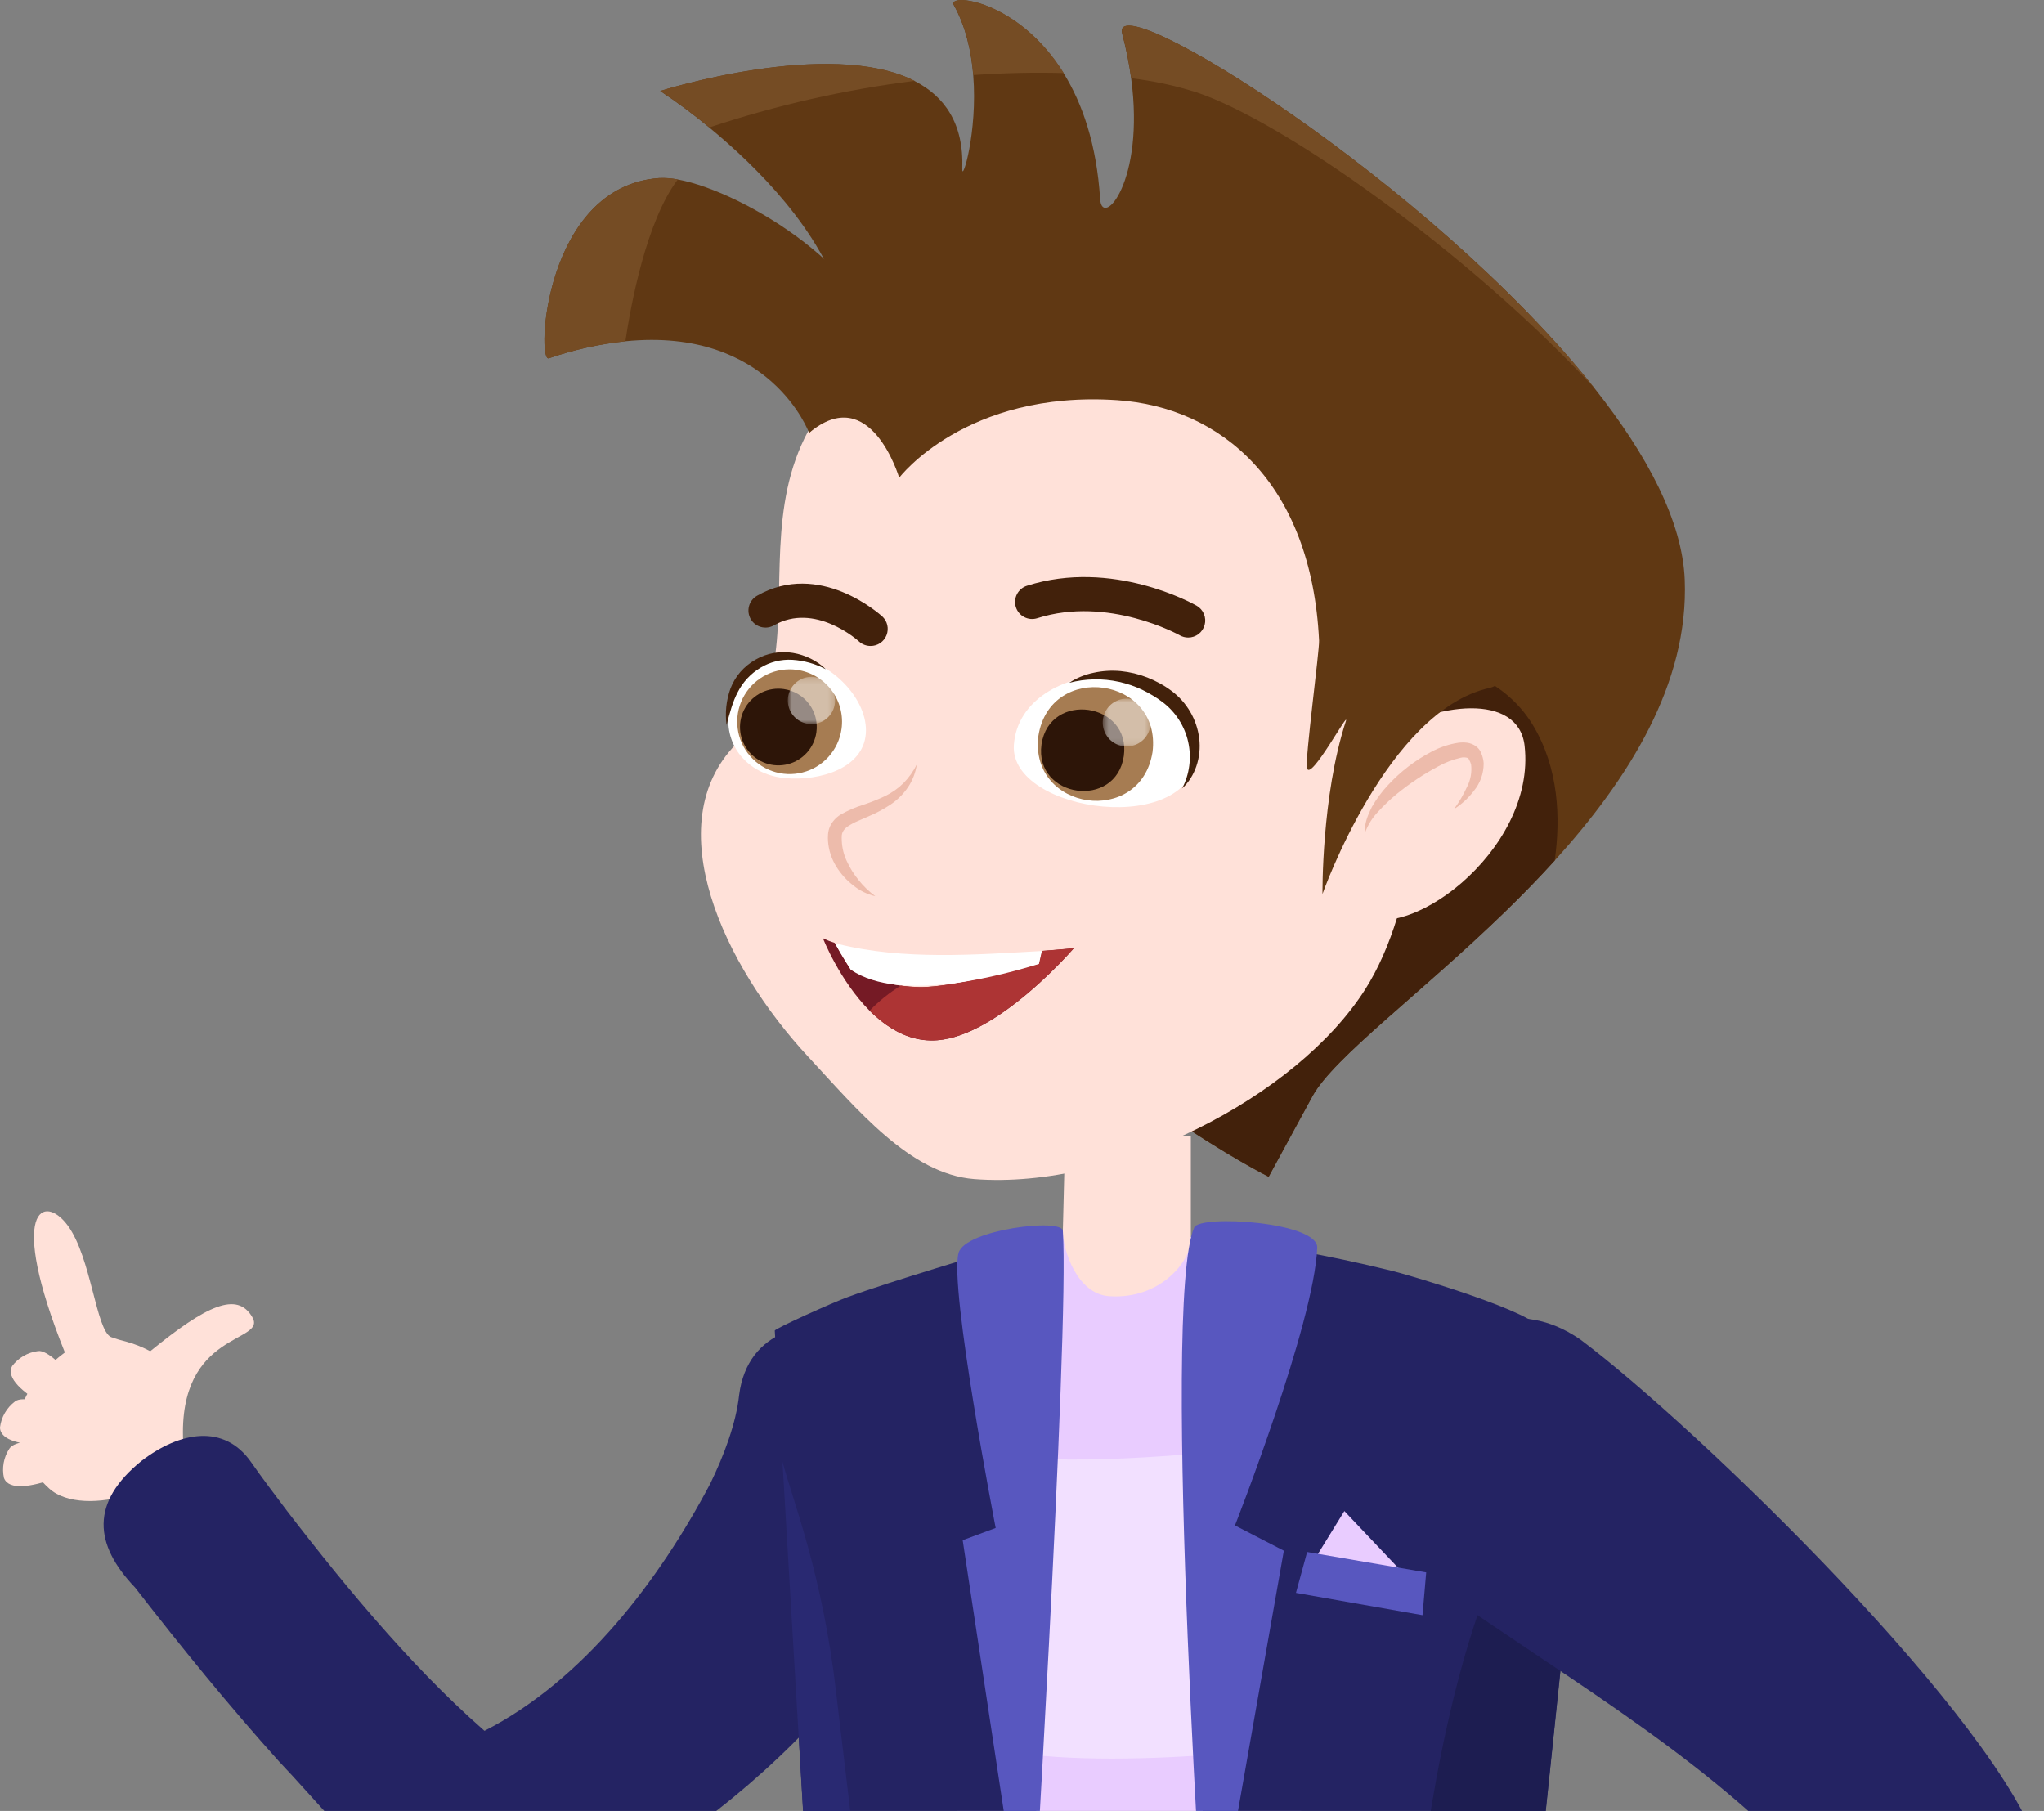 <svg width="342" height="303" viewBox="0 0 342 303" fill="none" xmlns="http://www.w3.org/2000/svg">
<rect x="0" y="0" width="342" height="303" fill="#808080" stroke="none"/>
<g clip-path="url(#clip0_316_1538)">
<path d="M30.683 241.294C31.067 248.996 13.938 254.284 8.228 249.05C7.771 248.636 7.347 248.207 6.957 247.784C-2.645 237.56 7.892 228.553 10.367 226.664C10.679 226.42 10.854 226.294 10.854 226.294C1.111 201.985 7.41 199.701 11.341 205.062C15.273 210.422 16.057 222.589 18.586 223.718C19.456 224.031 20.342 224.296 21.241 224.512C22.593 224.893 23.9 225.418 25.138 226.08C34.565 218.397 39.691 216.016 42.219 220.388C44.747 224.76 29.718 222.54 30.648 241.294" fill="#FFE1D9"/>
<path d="M2.017 228.602C-0.088 232.531 13.753 238.558 16.106 238.339C18.459 238.12 9.432 225.573 6.362 226.06C5.506 226.167 4.679 226.446 3.933 226.879C3.186 227.312 2.534 227.892 2.017 228.582" fill="#FFE1D9"/>
<path d="M0 238.865C0.122 243.319 15.132 241.688 17.076 240.325C19.02 238.962 4.94 232.535 2.519 234.483C1.827 235.001 1.248 235.653 0.815 236.4C0.382 237.147 0.105 237.974 0 238.831" fill="#FFE1D9"/>
<path d="M0.677 247.321C2.299 251.47 15.872 244.853 17.241 242.94C18.61 241.026 3.191 239.736 1.569 242.38C1.094 243.102 0.77 243.912 0.616 244.762C0.462 245.612 0.481 246.484 0.672 247.326" fill="#FFE1D9"/>
<path d="M160.798 245.033C154.285 275.895 121.736 307.113 92.593 319.241C72.502 327.245 58.837 307.464 46.648 294.679C38.19 285.263 30.312 275.569 22.595 265.618C15.716 258.412 15.078 251.377 23.711 244.405C30.074 239.537 37.528 238.125 42.068 244.717C43.612 246.956 46.331 250.559 47.992 252.76C58.471 266.392 70.534 280.866 83.283 291.485C82.281 290.659 81.054 290.151 79.761 290.024C79.717 290.024 80.307 289.903 81.081 289.586C97.611 281.154 110.312 264.386 118.833 248.247C121.118 243.543 123.149 238.227 123.675 233.383C126.477 211.659 164.623 223.382 160.779 245.014" fill="#242363"/>
<path d="M260.149 143.965C257.474 146.916 254.697 149.754 251.901 152.476C244.881 159.292 237.773 165.373 231.927 170.543C225.973 175.821 221.374 180.164 219.606 183.406L212.269 196.897C212.269 196.897 183.486 182.476 161.977 156.487C154.962 148.001 148.721 138.279 144.507 127.422C127.378 83.297 142.071 59.446 142.071 59.446C142.153 56.604 141.795 53.766 141.009 51.033C137.55 38.657 126.482 27.766 118.672 21.334C116.047 19.154 113.307 17.116 110.463 15.229C110.463 15.229 138.778 6.285 153.028 13.554C158.017 16.105 161.286 20.633 161.008 28.233C160.92 30.706 163.61 22.133 162.84 12.585C162.509 8.593 161.583 4.43 159.585 0.842C158.45 -1.198 170.303 -0.131 177.967 12.254C181.07 17.25 183.486 24.1 184.076 33.326C184.397 38.272 191.608 30.405 189.264 13.121C188.918 10.603 188.417 8.109 187.764 5.652C185.523 -2.926 239.614 30.619 266.794 64.962L266.838 65.02C275.563 76.058 281.502 87.178 281.887 96.998C282.579 114.413 272.465 130.372 260.149 143.965Z" fill="#603813"/>
<path d="M153.042 13.53C141.365 14.998 129.859 17.607 118.691 21.32C116.066 19.14 113.326 17.102 110.482 15.214C110.482 15.214 138.797 6.271 153.047 13.54" fill="#754C24"/>
<path d="M177.986 12.23C173.28 12.089 168.189 12.196 162.854 12.561C162.523 8.569 161.593 4.411 159.6 0.823C158.465 -1.222 170.318 -0.151 177.986 12.23Z" fill="#754C24"/>
<path d="M266.794 64.962C245.67 42.114 214.49 20.171 200.128 15.429C196.592 14.315 192.96 13.534 189.279 13.097C188.932 10.579 188.432 8.085 187.783 5.628C185.523 -2.926 239.614 30.619 266.794 64.962Z" fill="#754C24"/>
<path d="M260.149 143.965C257.474 146.916 254.697 149.754 251.901 152.476C244.881 159.292 237.773 165.373 231.927 170.543C225.973 175.821 221.374 180.164 219.606 183.406L212.269 196.897C212.269 196.897 183.487 182.476 161.978 156.488C211.134 100.829 246.552 104.788 256.49 121.336C260.802 128.507 261.143 136.833 260.13 143.985" fill="#42210B"/>
<path d="M158.562 53.117C113.742 72.299 140.956 106.185 123.081 124.578C110.127 137.928 120.923 161.453 135.309 176.902C143.299 185.485 152.234 196.444 162.996 197.282C186.677 199.112 216.931 183.649 228.434 165.524C245.665 138.405 239.902 66.598 197.595 51.379C177.621 44.188 158.562 53.117 158.562 53.117Z" fill="#FFE1D9"/>
<path d="M198.803 106.672C198.309 106.671 197.824 106.542 197.395 106.297C197.278 106.233 185.425 99.651 173.558 103.439C172.837 103.669 172.055 103.603 171.383 103.257C170.711 102.91 170.204 102.311 169.974 101.591C169.744 100.871 169.81 100.09 170.157 99.418C170.503 98.747 171.103 98.24 171.823 98.01C186.122 93.448 199.651 101.024 200.221 101.35C200.767 101.662 201.195 102.145 201.437 102.725C201.68 103.305 201.724 103.949 201.562 104.556C201.4 105.164 201.042 105.7 200.543 106.083C200.044 106.466 199.432 106.673 198.803 106.672Z" fill="#42210B"/>
<path d="M200.333 125.757C200.012 140.363 168.793 136.034 169.641 124.622C170.742 109.529 200.869 108.273 200.333 125.757Z" fill="white"/>
<path d="M197.775 131.959C199.031 129.555 199.395 126.785 198.805 124.139C198.215 121.492 196.708 119.139 194.55 117.495C194.017 117.088 193.461 116.713 192.884 116.37C192.304 116.02 191.7 115.703 191.091 115.396C189.859 114.817 188.567 114.377 187.238 114.082C184.479 113.473 181.615 113.53 178.883 114.247C180.132 113.433 181.523 112.861 182.985 112.563C184.47 112.239 185.997 112.145 187.51 112.285C189.039 112.433 190.54 112.793 191.968 113.356C192.681 113.634 193.374 113.96 194.044 114.33C194.723 114.696 195.375 115.113 195.992 115.577C197.272 116.524 198.345 117.722 199.147 119.097C199.948 120.472 200.461 121.996 200.655 123.576C201.035 126.687 199.973 129.958 197.766 131.94" fill="#42210B"/>
<path d="M192.84 125.839C190.838 138.352 172.169 135.694 173.743 123.123C175.745 110.61 194.414 113.269 192.84 125.839Z" fill="#A67C52"/>
<path d="M188.037 126.502C186.716 135.494 173.022 133.542 174.264 124.554C175.589 115.557 189.284 117.509 188.037 126.502Z" fill="#2D1508"/>
<g opacity="0.5">
<mask id="mask0_316_1538" style="mask-type:luminance" maskUnits="userSpaceOnUse" x="184" y="116" width="9" height="9">
<path d="M192.519 116.886H184.514V124.89H192.519V116.886Z" fill="white"/>
</mask>
<g mask="url(#mask0_316_1538)">
<path d="M192.504 121.224C192.439 122.013 192.141 122.765 191.648 123.384C191.155 124.004 190.489 124.464 189.735 124.705C188.98 124.947 188.171 124.959 187.41 124.741C186.648 124.523 185.969 124.084 185.457 123.48C184.945 122.876 184.624 122.133 184.534 121.347C184.445 120.56 184.59 119.765 184.953 119.061C185.316 118.358 185.879 117.777 186.572 117.393C187.265 117.01 188.056 116.84 188.845 116.906C189.37 116.949 189.88 117.094 190.348 117.335C190.816 117.575 191.231 117.905 191.571 118.307C191.911 118.708 192.168 119.172 192.328 119.672C192.488 120.173 192.548 120.7 192.504 121.224Z" fill="white"/>
</g>
</g>
<path d="M145.681 108.079C144.96 108.087 144.264 107.821 143.733 107.334C143.44 107.066 136.308 100.737 129.497 104.632C128.841 105.007 128.062 105.107 127.332 104.909C126.602 104.711 125.981 104.231 125.605 103.575C125.229 102.919 125.129 102.141 125.327 101.411C125.525 100.682 126.005 100.061 126.662 99.685C137.112 93.711 147.162 102.747 147.611 103.132C148.035 103.521 148.331 104.03 148.461 104.591C148.59 105.151 148.546 105.738 148.335 106.274C148.124 106.809 147.756 107.269 147.279 107.591C146.801 107.913 146.238 108.083 145.662 108.079" fill="#42210B"/>
<path d="M121.892 119.656C121.405 125.396 125.687 129.729 131.47 130.207C137.253 130.684 144.39 128.546 144.868 122.801C145.345 117.056 139.022 110.63 133.229 110.143C131.858 110.024 130.478 110.176 129.166 110.591C127.855 111.005 126.638 111.674 125.585 112.559C124.532 113.444 123.664 114.527 123.03 115.748C122.397 116.968 122.01 118.301 121.892 119.671" fill="white"/>
<path d="M121.576 121.365C121.288 119.291 121.508 117.177 122.219 115.206C122.606 114.19 123.168 113.249 123.88 112.426C124.603 111.605 125.46 110.91 126.413 110.372C128.311 109.274 130.533 108.876 132.693 109.247C133.733 109.422 134.741 109.75 135.684 110.221C136.61 110.676 137.46 111.273 138.203 111.988C136.458 111.065 134.537 110.522 132.566 110.396C130.684 110.287 128.814 110.758 127.207 111.745C125.613 112.71 124.317 114.099 123.466 115.757C122.565 117.431 122.087 119.369 121.556 121.346" fill="#42210B"/>
<path d="M140.8 122.003C140.553 123.717 139.803 125.32 138.645 126.609C137.487 127.898 135.973 128.815 134.294 129.244C132.615 129.673 130.846 129.596 129.211 129.021C127.576 128.447 126.148 127.401 125.108 126.016C124.067 124.631 123.46 122.969 123.364 121.239C123.268 119.51 123.687 117.791 124.568 116.299C125.449 114.808 126.753 113.611 128.314 112.859C129.876 112.107 131.625 111.835 133.341 112.076C134.484 112.236 135.584 112.621 136.578 113.207C137.571 113.793 138.44 114.57 139.133 115.492C139.825 116.414 140.33 117.464 140.616 118.581C140.902 119.699 140.964 120.861 140.8 122.003Z" fill="#A67C52"/>
<path d="M136.595 122.544C136.417 123.8 135.87 124.976 135.023 125.922C134.176 126.867 133.067 127.541 131.837 127.857C130.606 128.173 129.31 128.117 128.112 127.697C126.913 127.276 125.867 126.51 125.104 125.495C124.341 124.48 123.897 123.262 123.827 121.995C123.757 120.727 124.065 119.468 124.711 118.375C125.358 117.283 126.314 116.407 127.459 115.857C128.604 115.308 129.887 115.11 131.144 115.289C131.979 115.407 132.782 115.689 133.508 116.118C134.234 116.546 134.868 117.114 135.374 117.787C135.88 118.461 136.249 119.228 136.458 120.044C136.668 120.86 136.715 121.709 136.595 122.544Z" fill="#2D1508"/>
<g opacity="0.5">
<mask id="mask1_316_1538" style="mask-type:luminance" maskUnits="userSpaceOnUse" x="131" y="113" width="9" height="9">
<path d="M139.728 113.244H131.811V121.156H139.728V113.244Z" fill="white"/>
</mask>
<g mask="url(#mask1_316_1538)">
<path d="M139.713 117.529C139.648 118.308 139.353 119.05 138.866 119.661C138.378 120.273 137.721 120.726 136.975 120.964C136.23 121.202 135.431 121.214 134.679 120.998C133.928 120.783 133.257 120.349 132.751 119.752C132.246 119.155 131.929 118.422 131.841 117.645C131.752 116.869 131.896 116.083 132.255 115.388C132.613 114.693 133.169 114.12 133.853 113.741C134.538 113.362 135.319 113.194 136.098 113.259C136.616 113.302 137.121 113.446 137.583 113.684C138.045 113.922 138.456 114.249 138.791 114.645C139.127 115.042 139.381 115.5 139.539 115.995C139.698 116.49 139.757 117.011 139.713 117.529Z" fill="white"/>
</g>
</g>
<path d="M153.408 127.855C153.211 129.226 152.712 130.537 151.946 131.691C151.148 132.868 150.127 133.877 148.94 134.661C147.78 135.421 146.552 136.073 145.272 136.609C144.653 136.872 144.044 137.13 143.469 137.393C142.921 137.625 142.396 137.909 141.901 138.24C141.512 138.472 141.198 138.809 140.995 139.213C140.911 139.398 140.86 139.596 140.843 139.798C140.829 140.08 140.829 140.363 140.843 140.645C140.892 141.824 141.173 142.983 141.672 144.053C142.191 145.193 142.854 146.261 143.645 147.232C144.461 148.257 145.407 149.17 146.461 149.949C145.102 149.636 143.833 149.015 142.753 148.133C141.621 147.26 140.659 146.187 139.913 144.968C139.125 143.695 138.656 142.25 138.544 140.757C138.517 140.374 138.517 139.99 138.544 139.608C138.578 139.142 138.692 138.686 138.88 138.259C139.264 137.457 139.869 136.781 140.624 136.312C141.856 135.606 143.163 135.041 144.522 134.627C145.742 134.225 146.937 133.747 148.098 133.196C149.231 132.647 150.268 131.917 151.167 131.034C152.085 130.1 152.848 129.025 153.427 127.85" fill="#EDBBAB"/>
<path d="M139.689 157.783C140.922 160.032 142.364 162.252 142.364 162.252C145.887 164.066 149.773 165.065 153.734 165.173C160.112 165.271 173.826 161.278 173.826 161.278L174.313 159.112C177.596 158.873 179.672 158.654 179.672 158.654C179.672 158.654 178.089 160.504 175.58 162.924C174.498 163.966 173.246 165.115 171.872 166.269C167.488 169.954 161.885 173.674 156.823 174.058C153.598 174.307 150.724 173.202 148.249 171.449C147.477 170.896 146.743 170.292 146.052 169.643L145.779 169.385L145.511 169.122C140.469 164.068 137.692 156.984 137.692 156.984C138.345 157.297 139.019 157.563 139.709 157.783" fill="#751A25"/>
<path d="M153.734 165.159C160.111 165.256 173.826 161.264 173.826 161.264L174.313 159.097C177.596 158.858 179.672 158.639 179.672 158.639C179.672 158.639 178.088 160.489 175.579 162.909C174.498 163.951 173.246 165.1 171.872 166.254C167.487 169.939 161.885 173.659 156.823 174.044C153.598 174.292 150.724 173.187 148.249 171.434C147.386 170.795 146.561 170.105 145.779 169.37L145.511 169.107C147.071 167.49 148.831 166.078 150.748 164.905C151.729 165.045 152.719 165.123 153.71 165.139" fill="#AD3434"/>
<path d="M140.186 157.933C151.191 160.684 163.225 159.73 174.318 159.117L173.83 161.283C168.432 162.919 150.821 168.06 142.368 162.257C142.368 162.257 140.907 160.037 139.694 157.787L140.181 157.938" fill="white"/>
<path d="M226.67 152.52C200.133 130.343 253.046 107.047 255.092 124.768C257.138 142.49 234.436 158.99 226.67 152.52Z" fill="#FFE1D9"/>
<path d="M228.38 139.369C228.239 137.86 228.867 136.346 229.554 134.988C230.314 133.668 231.224 132.441 232.268 131.331C234.339 129.089 236.78 127.216 239.483 125.796C240.906 125.027 242.453 124.51 244.053 124.267C244.522 124.211 244.996 124.211 245.465 124.267C246.049 124.345 246.6 124.58 247.058 124.949C247.309 125.151 247.519 125.398 247.677 125.679C247.794 125.895 247.89 126.122 247.965 126.356C248.119 126.794 248.214 127.251 248.247 127.714C248.256 129.391 247.679 131.018 246.615 132.315C245.698 133.523 244.573 134.558 243.293 135.372C244.141 134.205 244.871 132.956 245.47 131.643C246.056 130.508 246.292 129.226 246.147 127.957C246.085 127.696 245.989 127.444 245.86 127.208C245.81 127.1 245.753 126.996 245.689 126.896C245.646 126.872 245.631 126.828 245.582 126.823C245.194 126.697 244.778 126.685 244.384 126.789C243.105 127.088 241.873 127.558 240.72 128.186C238.239 129.502 235.894 131.06 233.719 132.836C232.622 133.734 231.592 134.71 230.636 135.757C229.638 136.786 228.87 138.013 228.38 139.36" fill="#EDBBAB"/>
<path d="M135.377 72.426C145.681 63.735 150.451 79.938 150.451 79.938C150.451 79.938 161.558 65.264 186.897 66.954C204.265 68.112 219.421 80.79 220.707 107.178C220.785 108.775 218.349 126.95 218.675 128.498C219.192 130.966 225.92 118.41 225.174 120.708C221.092 133.254 221.277 149.579 221.277 149.579C221.277 149.579 232.083 118.907 249.217 115.104C260.188 112.67 246.781 60.142 198.214 45.405C165.276 35.414 141.945 57.09 141.945 57.09L135.377 72.426Z" fill="#603813"/>
<path d="M147.289 59.879L135.377 72.426C135.377 72.426 128.874 54.689 104.641 57.099C100.277 57.566 95.979 58.523 91.829 59.952C89.729 60.653 91.054 31.174 110.278 29.796C111.326 29.748 112.376 29.827 113.406 30.03C124.64 32.079 147.323 46.057 147.289 59.879Z" fill="#603813"/>
<path d="M113.406 30.03C108.09 37.055 105.528 51.13 104.636 57.099C100.272 57.569 95.974 58.526 91.824 59.952C89.724 60.653 91.049 31.174 110.273 29.796C111.321 29.748 112.371 29.827 113.401 30.03" fill="#754C24"/>
<path d="M234.153 409.048C234.153 409.048 150.573 428.435 147.435 402.509C146.144 391.842 153.876 360.581 157.179 329.28C159.561 306.573 162.538 282.123 165.198 261.285C168.954 231.839 172.091 209.595 172.091 209.595C174.425 208.976 176.505 206.021 179.589 205.831C183.589 205.578 187.014 204.341 191.038 204.926C198.034 205.938 204.805 209.195 204.805 209.195L211.022 259.829L234.153 409.048Z" fill="#E9CCFF"/>
<path d="M220.025 291.86C207.29 293.476 169.417 297.454 157.179 289.201C159.561 273.807 162.538 257.224 165.198 243.091C177.124 245.569 200.44 243.334 211.022 242.117L220.025 291.86Z" fill="#F2E0FF"/>
<path d="M185.547 216.873C194.268 217.496 199.247 210.826 199.247 207.54V190.071H178.23L177.835 205.938C177.835 209.224 180.232 216.493 185.547 216.873Z" fill="#FFE1D9"/>
<path d="M177.426 205.666L167.02 455.796C167.02 455.796 150.256 453.06 139.626 450.192C135.09 448.98 124.036 447.086 124.036 447.086L127.446 431.765L131.212 405.596L137.75 360.157L130.93 244.546L130.247 232.983L129.634 222.633C129.692 222.277 139.353 217.915 141.896 217C149.545 214.21 164.818 209.784 165.792 209.336C165.893 209.287 165.997 209.245 166.104 209.21L177.426 205.666Z" fill="#242363"/>
<path d="M271.632 448.951C264.547 450.934 257.318 452.36 250.011 453.216L249.217 453.308L203.139 459.53L200.051 206.761C211.167 208.019 222.19 209.994 233.052 212.672C235.819 213.363 257.494 219.702 257.962 222.633L265.43 238.212L265.001 242.317L251.735 368.901L271.632 448.951Z" fill="#242363"/>
<path d="M271.632 448.951C264.547 450.934 257.318 452.36 250.011 453.216C245.758 430.786 236.37 405.805 235.205 366.691C233.627 313.988 245.436 252.516 264.977 242.292L251.711 368.877L271.632 448.951Z" fill="#1D1D51"/>
<path d="M199.817 205.373C200.791 203.192 220.585 204.453 220.4 208.781C219.855 221.586 206.632 255.233 206.632 255.233L214.812 259.459L201.892 332.78C201.892 332.78 194.131 218.368 199.817 205.378" fill="#5857BF"/>
<path d="M177.835 205.938C178.99 222.526 172.316 331.841 172.316 331.841L161.076 257.701L166.596 255.657C166.596 255.657 158.757 215.198 160.394 209.614C161.534 205.719 177.694 203.772 177.84 205.938" fill="#5857BF"/>
<path d="M264.534 224.205C284.021 238.86 334.965 288.169 341.406 310.137C345.099 325.517 330.688 336.656 320.691 345.254C306.709 356.651 291.981 366.759 277.049 376.696C267.725 385.031 262.171 380.975 257.431 374.928C253.363 369.743 248.754 363.575 255.769 357.109C274.073 342.435 294.388 328.292 309.086 310.044C309.086 309.674 308.205 311.631 308.019 313.053C307.664 315.294 307.85 317.587 308.56 319.742C308.643 320.005 308.477 319.694 308.185 319.294C307.44 318.233 306.543 317.094 305.71 316.076C286.798 294.854 264.412 282.38 241.125 266.037C217.18 250.944 241.305 207.886 264.534 224.205Z" fill="#242363"/>
<path d="M142.408 361.52C140.707 379.938 134.988 395.527 131.202 405.596L137.74 360.157L130.92 244.546C132.727 251.362 137.643 263.427 139.938 283.456C143.099 311.11 145.862 323.691 142.374 361.52" fill="#292972"/>
<path d="M219.952 260.915L224.936 252.828L236.141 264.649L219.952 260.915Z" fill="#E9CCFF"/>
<path d="M218.709 259.673L238.63 263.091L238.011 270.248L216.839 266.514L218.709 259.673Z" fill="#5857BF"/>
</g>
<defs>
<clipPath id="clip0_316_1538">
<rect width="342" height="716" fill="white"/>
</clipPath>
</defs>
</svg>
